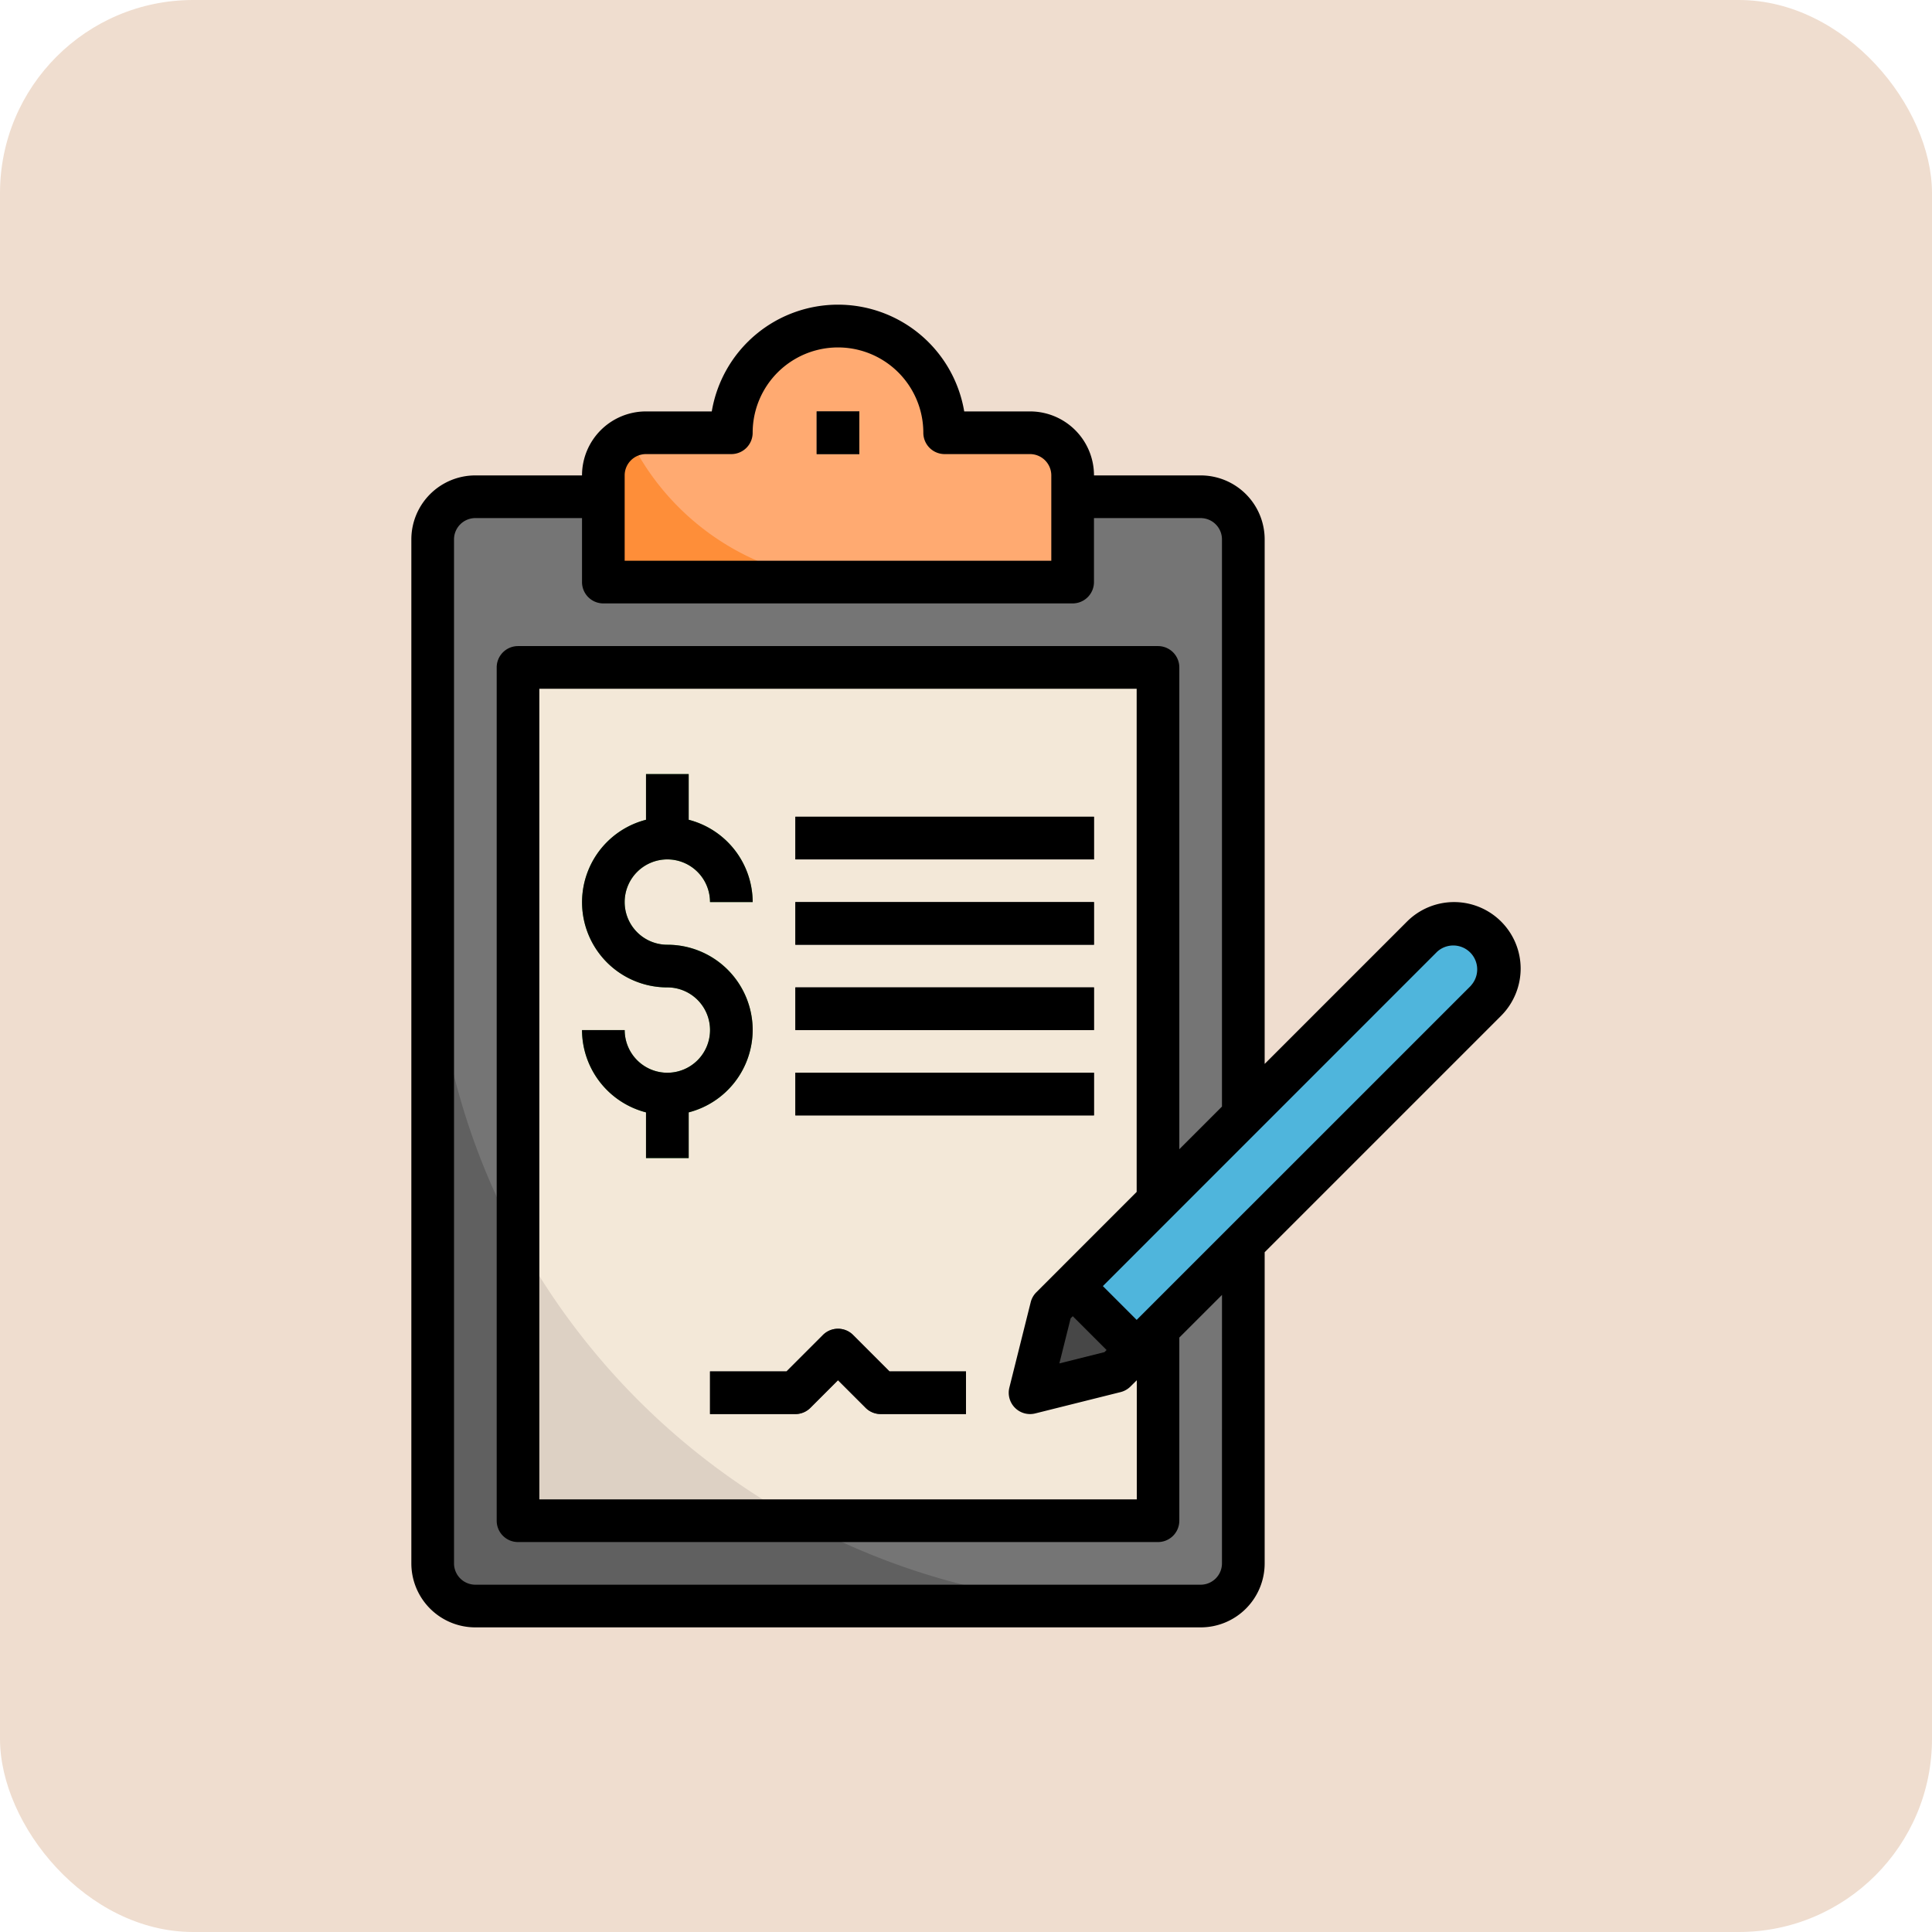 <svg xmlns="http://www.w3.org/2000/svg" width="80" height="80" viewBox="0 0 80 80">
  <g id="Grupo_1104755" data-name="Grupo 1104755" transform="translate(-505.051 -655)">
    <rect id="Rectángulo_401663" data-name="Rectángulo 401663" width="80" height="80" rx="8" transform="translate(505.051 655)" fill="#efddcf"/>
    <g id="Grupo_1104783" data-name="Grupo 1104783" transform="translate(516.084 666.62)">
      <path id="Trazado_880809" data-name="Trazado 880809" d="M38.8,10a1.767,1.767,0,0,1,1.767,1.767v42.4A1.767,1.767,0,0,1,38.8,55.934H8.767A1.767,1.767,0,0,1,7,54.167v-42.4A1.767,1.767,0,0,1,8.767,10Z" transform="translate(-0.117 -1.051)" fill="#606060"/>
      <path id="Trazado_880810" data-name="Trazado 880810" d="M38.8,10H8.767A1.767,1.767,0,0,0,7,11.767v15.09A29.078,29.078,0,0,0,36.076,55.934H38.8a1.767,1.767,0,0,0,1.767-1.767v-42.4A1.767,1.767,0,0,0,38.8,10Z" transform="translate(-0.117 -1.051)" fill="#757575"/>
      <path id="Trazado_880811" data-name="Trazado 880811" d="M11,18H37.5V53.334H11Z" transform="translate(-0.583 -1.984)" fill="#ddd1c4"/>
      <path id="Trazado_880812" data-name="Trazado 880812" d="M11,41.691A29.206,29.206,0,0,0,22.642,53.334H37.5V18H11Z" transform="translate(-0.583 -1.984)" fill="#f3e8d8"/>
      <path id="Trazado_880813" data-name="Trazado 880813" d="M39.65,47.667,54.118,33.2a1.874,1.874,0,0,0-2.65-2.65L37,45.017Z" transform="translate(-3.617 -3.384)" fill="#4fb5dc"/>
      <path id="Trazado_880814" data-name="Trazado 880814" d="M39.417,49.65,36.767,47l-.883.883L35,51.417l3.533-.883Z" transform="translate(-3.383 -5.367)" fill="#474747"/>
      <path id="Trazado_880815" data-name="Trazado 880815" d="M34.433,12.6V8.183a1.767,1.767,0,0,0-1.767-1.767H29.133a4.417,4.417,0,1,0-8.833,0H16.767A1.767,1.767,0,0,0,15,8.183V12.6Z" transform="translate(-1.05 -0.117)" fill="#fe8e39"/>
      <path id="Trazado_880816" data-name="Trazado 880816" d="M32.805,6.417H29.272a4.417,4.417,0,1,0-8.833,0H16.905a1.767,1.767,0,0,0-.719.155A10.591,10.591,0,0,0,25.738,12.6h8.833V8.183A1.767,1.767,0,0,0,32.805,6.417Z" transform="translate(-1.188 -0.117)" fill="#ffaa71"/>
      <path id="Trazado_880817" data-name="Trazado 880817" d="M17.533,30.067A1.767,1.767,0,1,1,19.3,28.3h1.767a3.533,3.533,0,0,0-2.65-3.408V23H16.65v1.892a3.526,3.526,0,0,0,.883,6.941A1.767,1.767,0,1,1,15.767,33.6H14a3.533,3.533,0,0,0,2.65,3.408V38.9h1.767V37.008a3.526,3.526,0,0,0-.883-6.941Z" transform="translate(-0.933 -2.567)" fill="#4ead54"/>
      <g id="Grupo_1104782" data-name="Grupo 1104782" transform="translate(18.367 5.416)">
        <path id="Trazado_880818" data-name="Trazado 880818" d="M30.6,52.533H27.067a.883.883,0,0,1-.624-.259L25.3,51.132l-1.142,1.142a.883.883,0,0,1-.625.259H20V50.767h3.168l1.508-1.508a.883.883,0,0,1,1.249,0l1.508,1.508H30.6Z" transform="translate(-20 -11.016)" fill="#474747"/>
        <path id="Trazado_880819" data-name="Trazado 880819" d="M24,25H36.367v1.767H24Z" transform="translate(-20.467 -8.217)" fill="#474747"/>
        <path id="Trazado_880820" data-name="Trazado 880820" d="M24,29H36.367v1.767H24Z" transform="translate(-20.467 -8.683)" fill="#474747"/>
        <path id="Trazado_880821" data-name="Trazado 880821" d="M24,33H36.367v1.767H24Z" transform="translate(-20.467 -9.15)" fill="#474747"/>
        <path id="Trazado_880822" data-name="Trazado 880822" d="M24,37H36.367v1.767H24Z" transform="translate(-20.467 -9.617)" fill="#474747"/>
        <path id="Trazado_880823" data-name="Trazado 880823" d="M25,6h1.767V7.767H25Z" transform="translate(-20.583 -6)" fill="#474747"/>
      </g>
      <path id="Trazado_880824" data-name="Trazado 880824" d="M21.067,33.6a3.533,3.533,0,0,0-3.533-3.533A1.767,1.767,0,1,1,19.3,28.3h1.767a3.533,3.533,0,0,0-2.65-3.408V23H16.65v1.892a3.526,3.526,0,0,0,.883,6.941A1.767,1.767,0,1,1,15.767,33.6H14a3.533,3.533,0,0,0,2.65,3.408V38.9h1.767V37.008A3.533,3.533,0,0,0,21.067,33.6Z" transform="translate(-0.933 -2.567)"/>
      <path id="Trazado_880825" data-name="Trazado 880825" d="M25.925,49.259a.883.883,0,0,0-1.249,0l-1.508,1.508H20v1.767h3.533a.883.883,0,0,0,.624-.259L25.3,51.132l1.142,1.142a.883.883,0,0,0,.625.259H30.6V50.767H27.432Z" transform="translate(-1.633 -5.6)"/>
      <path id="Trazado_880826" data-name="Trazado 880826" d="M24,25H36.367v1.767H24Z" transform="translate(-2.1 -2.801)"/>
      <path id="Trazado_880827" data-name="Trazado 880827" d="M24,29H36.367v1.767H24Z" transform="translate(-2.1 -3.267)"/>
      <path id="Trazado_880828" data-name="Trazado 880828" d="M24,33H36.367v1.767H24Z" transform="translate(-2.1 -3.734)"/>
      <path id="Trazado_880829" data-name="Trazado 880829" d="M24,37H36.367v1.767H24Z" transform="translate(-2.1 -4.2)"/>
      <path id="Trazado_880830" data-name="Trazado 880830" d="M51.934,28.49a2.757,2.757,0,0,0-4.706-1.95l-5.894,5.894V10.716a2.65,2.65,0,0,0-2.65-2.65H34.267a2.65,2.65,0,0,0-2.65-2.65H28.893a5.3,5.3,0,0,0-10.453,0H15.717a2.65,2.65,0,0,0-2.65,2.65H8.65A2.65,2.65,0,0,0,6,10.716v42.4a2.65,2.65,0,0,0,2.65,2.65H38.684a2.65,2.65,0,0,0,2.65-2.65V40.232l9.793-9.793a2.775,2.775,0,0,0,.807-1.95ZM14.833,8.066a.883.883,0,0,1,.883-.883H19.25a.883.883,0,0,0,.883-.883,3.533,3.533,0,1,1,7.067,0,.883.883,0,0,0,.883.883h3.533a.883.883,0,0,1,.883.883V11.6H14.833Zm24.733,45.05a.883.883,0,0,1-.883.883H8.65a.883.883,0,0,1-.883-.883v-42.4a.883.883,0,0,1,.883-.883h4.417v2.65a.883.883,0,0,0,.883.883H33.383a.883.883,0,0,0,.883-.883V9.833h4.417a.883.883,0,0,1,.883.883V34.2L37.8,35.967V16.016a.883.883,0,0,0-.883-.883h-26.5a.883.883,0,0,0-.883.883V51.35a.883.883,0,0,0,.883.883h26.5a.883.883,0,0,0,.883-.883V43.765L39.567,42ZM33.3,42.969l.088-.088,1.4,1.4-.088.088-1.867.467Zm-1.422-1.077a.883.883,0,0,0-.232.411l-.883,3.533a.883.883,0,0,0,1.071,1.071l3.533-.883a.883.883,0,0,0,.411-.232l.261-.259v4.934H11.3V16.9H36.034V37.734Zm18-12.7L36.034,43.034l-1.4-1.4L48.476,27.789a.991.991,0,0,1,1.4,1.4Z" transform="translate(0)"/>
      <path id="Trazado_880831" data-name="Trazado 880831" d="M25,6h1.767V7.767H25Z" transform="translate(-2.217 -0.584)"/>
    </g>
  </g>
</svg>
